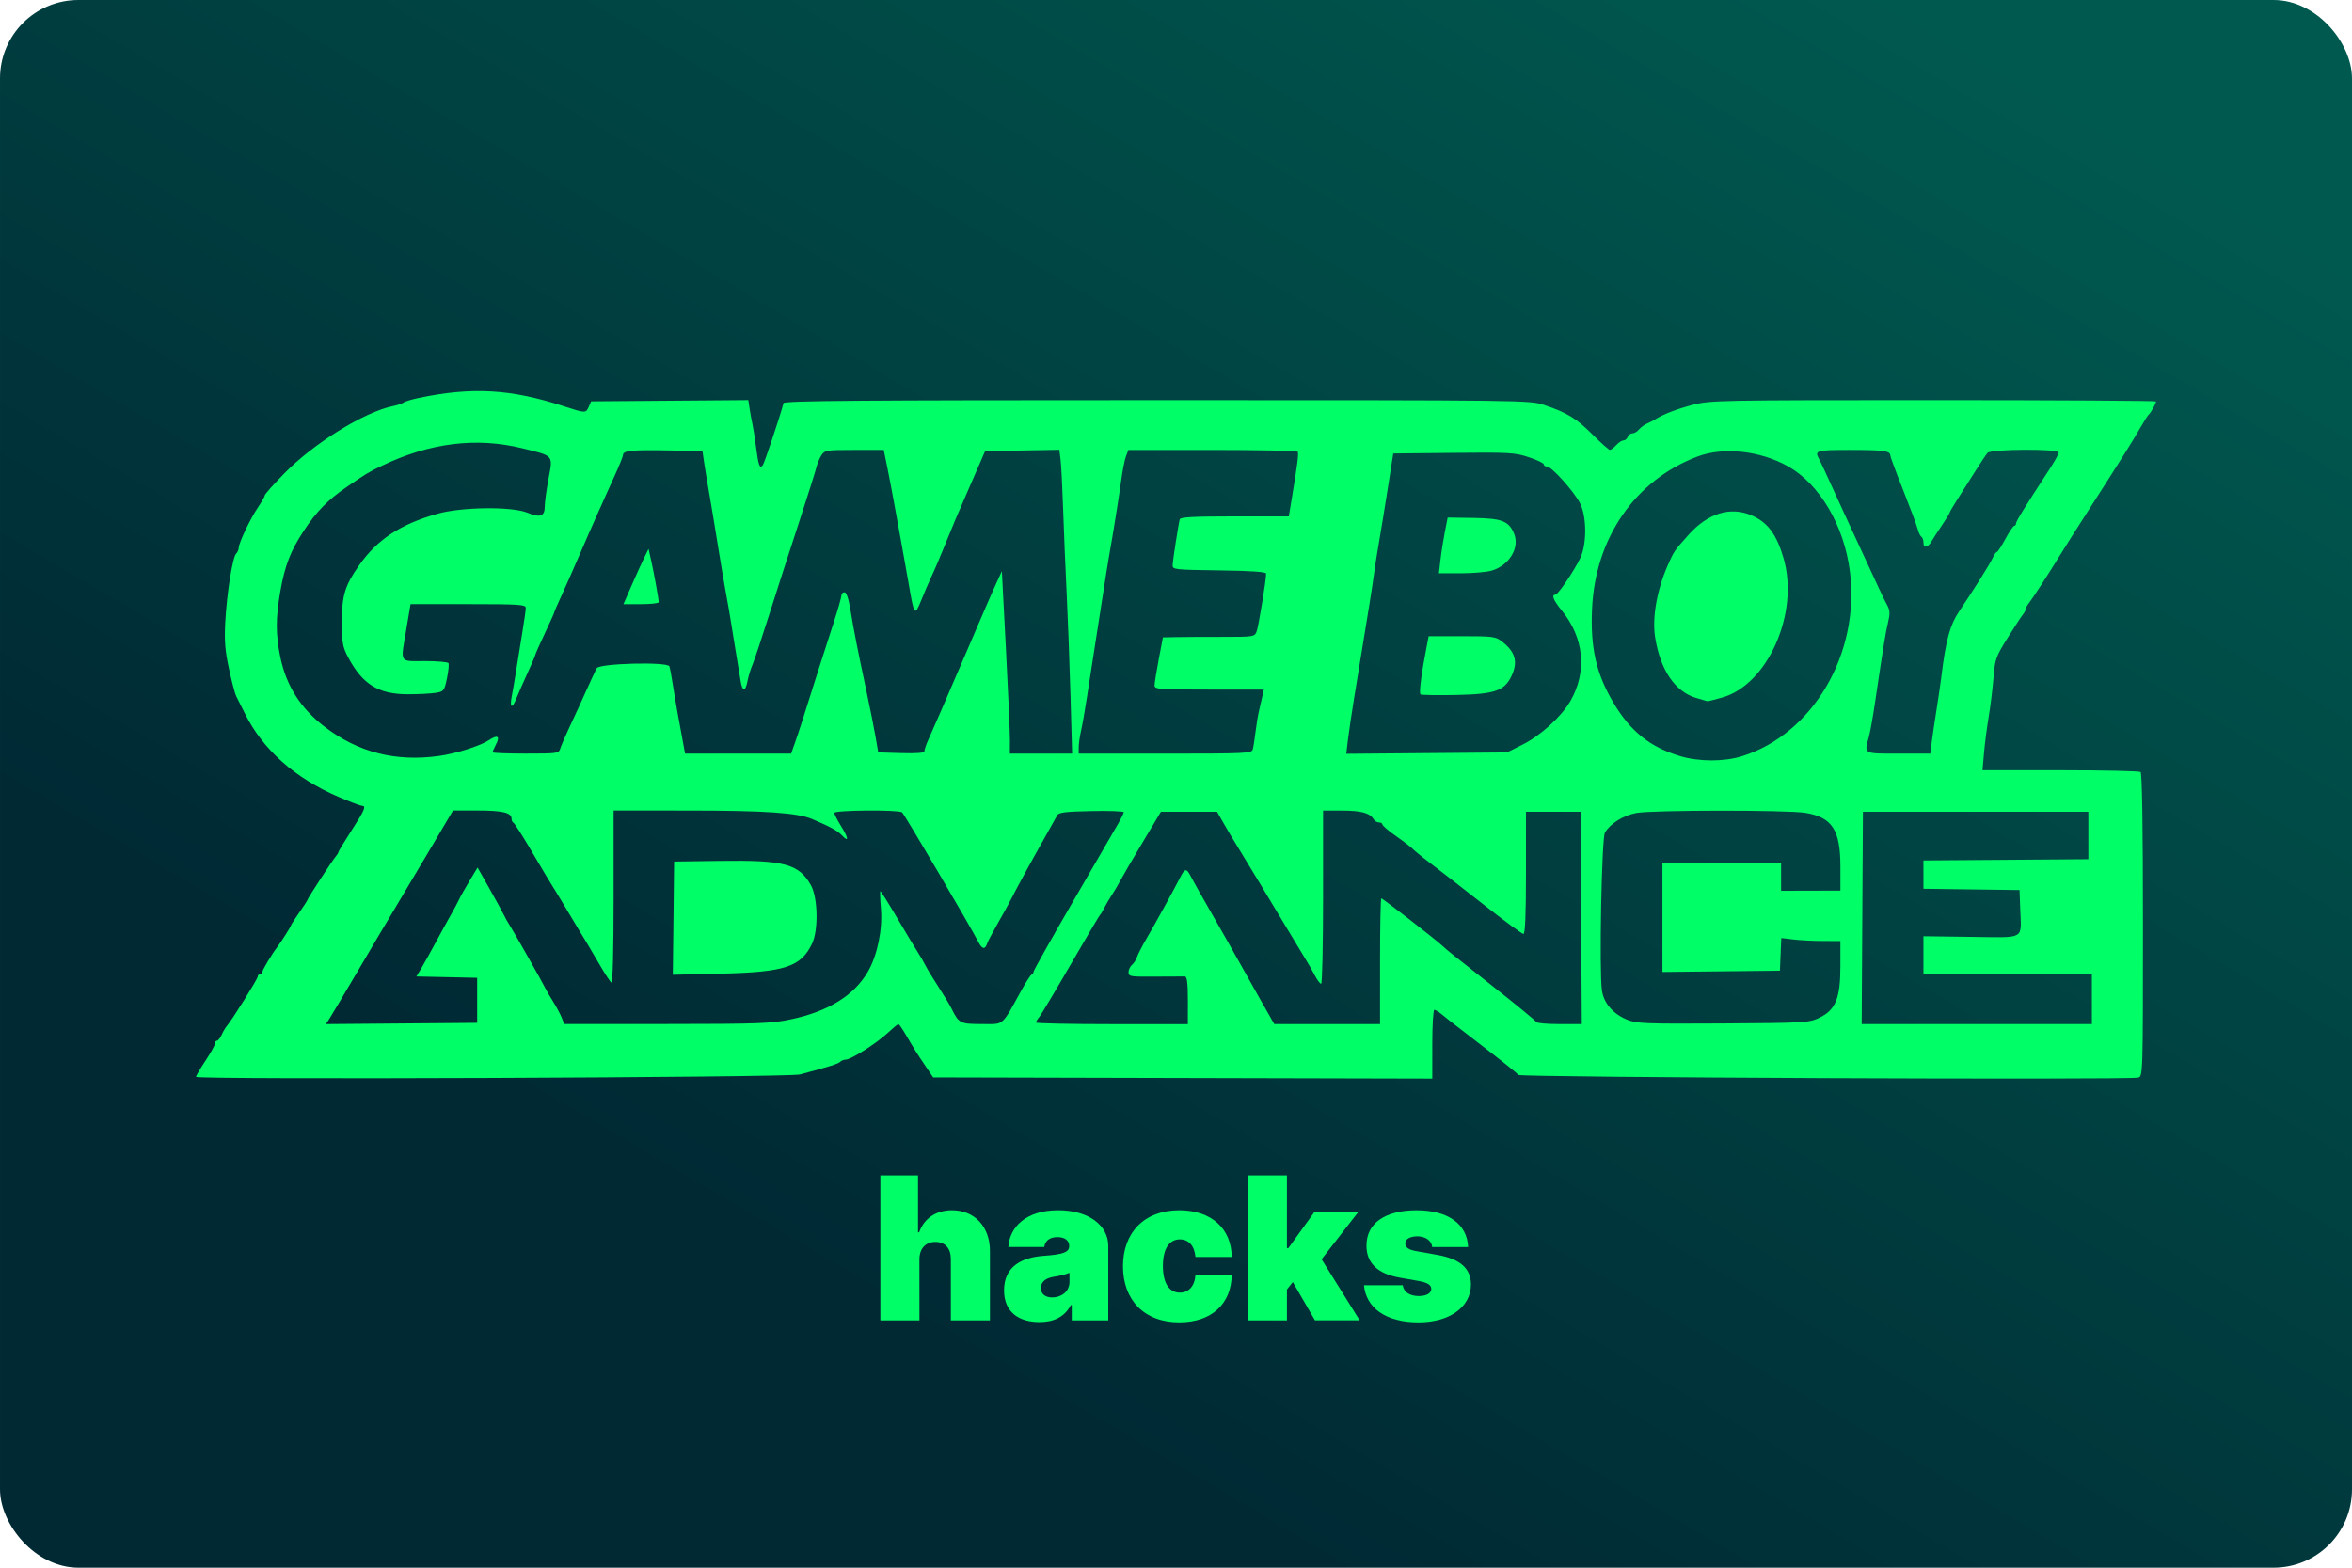 <svg width="480" height="320" version="1.1" viewBox="0 0 127 84.667" xmlns="http://www.w3.org/2000/svg">
 <defs>
  <linearGradient id="a" x1="116.42" x2="71.208" y1="7.938" y2="84.667" gradientUnits="userSpaceOnUse">
   <stop stop-color="#00594f" offset="0"/>
   <stop stop-color="#002934" offset="1"/>
  </linearGradient>
 </defs>
 <rect width="127" height="84.667" ry="4.233" fill="url(#a)" stroke-linecap="square" stroke-linejoin="round" stroke-width=".529" style="paint-order:stroke fill markers"/>
 <path d="m10.583 58.161c0-0.057 0.229-0.449 0.509-0.87s0.511-0.838 0.513-0.926c2e-3 -0.088 0.052-0.16 0.111-0.16 0.059 0 0.174-0.146 0.256-0.325 0.081-0.179 0.209-0.395 0.284-0.48 0.271-0.309 1.659-2.531 1.659-2.655 0-0.07 0.058-0.127 0.128-0.127s0.128-0.059 0.128-0.131c0-0.112 0.495-0.94 0.803-1.343 0.21-0.274 0.735-1.104 0.735-1.16 0-0.033 0.202-0.347 0.448-0.698 0.247-0.351 0.448-0.662 0.448-0.692 0-0.07 1.352-2.144 1.53-2.346 0.075-0.085 0.136-0.187 0.136-0.225 0-0.039 0.317-0.562 0.705-1.163 0.716-1.11 0.813-1.34 0.567-1.34-0.076 0-0.638-0.214-1.249-0.476-2.368-1.013-4.108-2.563-5.076-4.521-0.192-0.388-0.401-0.804-0.465-0.925-0.064-0.121-0.238-0.783-0.387-1.471-0.215-0.994-0.257-1.515-0.202-2.534 0.083-1.544 0.393-3.5 0.587-3.693 0.077-0.077 0.14-0.219 0.14-0.315 0-0.262 0.616-1.557 1.038-2.183 0.204-0.303 0.372-0.598 0.372-0.656 0-0.058 0.476-0.591 1.057-1.185 1.591-1.626 4.303-3.306 5.862-3.63 0.247-0.051 0.506-0.139 0.577-0.195 0.07-0.056 0.445-0.168 0.833-0.249 2.875-0.598 4.965-0.477 7.816 0.454 1.169 0.382 1.189 0.382 1.347 0.022l0.126-0.288 8.486-0.068 0.073 0.482c0.04 0.265 0.107 0.626 0.148 0.802s0.131 0.748 0.199 1.27c0.131 0.998 0.192 1.16 0.361 0.964 0.081-0.094 0.914-2.582 1.122-3.355 0.034-0.127 4.177-0.16 20.167-0.16 20.014 0 20.128 1e-3 20.912 0.265 1.242 0.418 1.728 0.717 2.612 1.6 0.454 0.454 0.873 0.825 0.931 0.825 0.058 0 0.21-0.115 0.338-0.256 0.128-0.141 0.303-0.256 0.391-0.256 0.087 0 0.192-0.086 0.232-0.192 0.041-0.106 0.155-0.192 0.254-0.192s0.257-0.092 0.351-0.206c0.094-0.113 0.288-0.257 0.432-0.32 0.144-0.063 0.348-0.169 0.454-0.235 0.448-0.28 1.149-0.55 2.042-0.784 0.912-0.239 1.467-0.25 12.973-0.25 6.611 0 12.02 0.033 12.02 0.072 0 0.109-0.282 0.623-0.383 0.696-0.048 0.035-0.252 0.352-0.453 0.705s-0.603 1.015-0.895 1.474c-0.291 0.458-0.727 1.145-0.969 1.526s-0.786 1.231-1.208 1.888c-0.423 0.657-0.971 1.522-1.217 1.922-0.715 1.159-1.515 2.394-1.727 2.666-0.107 0.138-0.195 0.299-0.195 0.358 0 0.059-0.06 0.177-0.133 0.262-0.073 0.085-0.443 0.65-0.822 1.256-0.651 1.04-0.694 1.161-0.775 2.178-0.047 0.592-0.163 1.538-0.258 2.102-0.095 0.564-0.209 1.443-0.253 1.954l-0.081 0.929 4.204 2e-3c2.312 1e-3 4.262 0.044 4.332 0.096 0.083 0.061 0.128 2.967 0.128 8.268 0 8.068-3e-3 8.175-0.256 8.236-0.553 0.134-33.386-8e-3 -33.478-0.145-0.079-0.117-0.774-0.672-2.671-2.131-0.982-0.755-1.225-0.946-1.483-1.161-0.148-0.123-0.318-0.224-0.377-0.224s-0.109 0.836-0.109 1.858v1.858l-26.95-0.065-0.395-0.583c-0.485-0.715-0.613-0.919-1.064-1.691-0.196-0.335-0.384-0.608-0.42-0.607-0.035 7.75e-4 -0.303 0.224-0.596 0.495-0.597 0.555-1.969 1.425-2.247 1.425-0.1 0-0.237 0.055-0.304 0.122-0.109 0.109-0.555 0.249-2.172 0.681-0.616 0.165-32.608 0.292-32.608 0.129zm15.183-4.135v-1.217l-3.283-0.072 0.249-0.413c0.137-0.227 0.497-0.874 0.801-1.438s0.684-1.256 0.846-1.538c0.162-0.282 0.346-0.628 0.409-0.769 0.063-0.141 0.314-0.587 0.557-0.991l0.442-0.734 0.63 1.116c0.347 0.614 0.701 1.261 0.788 1.439s0.216 0.41 0.288 0.515c0.172 0.255 1.849 3.214 1.96 3.459 0.048 0.106 0.232 0.423 0.41 0.705s0.386 0.671 0.464 0.865l0.141 0.352 5.529-2e-3c4.974-0.002 5.647-0.027 6.704-0.25 2.029-0.428 3.42-1.291 4.167-2.583 0.506-0.875 0.794-2.274 0.699-3.394-0.044-0.52-0.056-0.946-0.028-0.946s0.446 0.668 0.927 1.484c0.481 0.816 0.976 1.638 1.099 1.826 0.123 0.188 0.312 0.515 0.42 0.726s0.423 0.73 0.701 1.153c0.278 0.423 0.59 0.942 0.694 1.153 0.391 0.795 0.465 0.833 1.627 0.833 1.247 0 1.042 0.176 2.166-1.858 0.234-0.423 0.473-0.788 0.531-0.811 0.059-0.024 0.107-0.096 0.107-0.161 0-0.065 0.961-1.776 2.136-3.801 1.175-2.026 2.269-3.914 2.433-4.195 0.163-0.282 0.298-0.557 0.299-0.612 9.2e-4 -0.055-0.785-0.084-1.746-0.064-1.398 0.029-1.768 0.074-1.847 0.228-0.055 0.106-0.363 0.657-0.685 1.226-0.722 1.275-1.56 2.81-1.814 3.322-0.105 0.211-0.422 0.788-0.706 1.281-0.283 0.493-0.548 0.998-0.588 1.121-0.099 0.305-0.26 0.282-0.44-0.064-0.496-0.954-4.033-6.967-4.145-7.045-0.212-0.148-3.659-0.119-3.659 0.03 0 0.071 0.17 0.401 0.377 0.734 0.399 0.642 0.415 0.885 0.03 0.474-0.226-0.242-0.624-0.46-1.594-0.872-0.806-0.343-2.532-0.462-6.725-0.463l-4.004-1e-3v4.684c0 2.815-0.047 4.655-0.118 4.611-0.065-0.04-0.339-0.455-0.609-0.921-0.27-0.467-0.592-1.014-0.715-1.216-0.123-0.202-0.325-0.533-0.448-0.735s-0.455-0.755-0.737-1.23c-0.282-0.474-0.599-0.996-0.705-1.159-0.106-0.163-0.593-0.98-1.082-1.813-0.49-0.834-0.936-1.536-0.993-1.559s-0.103-0.122-0.103-0.22c0-0.325-0.485-0.442-1.829-0.442h-1.333l-1.156 1.954c-1.143 1.933-1.685 2.843-2.12 3.567-0.489 0.813-0.719 1.202-1.941 3.278-0.698 1.186-1.353 2.286-1.457 2.446l-0.189 0.29 8.168-0.068zm10.6-4.438 0.034-3.058 2.498-0.035c3.455-0.049 4.24 0.162 4.889 1.314 0.378 0.67 0.412 2.431 0.061 3.158-0.605 1.254-1.461 1.536-4.921 1.617l-2.597 0.061zm27.774 4.438c0-0.936-0.043-1.283-0.16-1.289-0.088-4e-3 -0.809-9.2e-4 -1.602 7e-3 -1.344 0.013-1.441-3e-3 -1.441-0.233 0-0.136 0.084-0.317 0.187-0.403 0.103-0.086 0.225-0.273 0.27-0.417 0.046-0.144 0.272-0.586 0.503-0.981 0.485-0.831 1.516-2.705 1.824-3.314 0.256-0.508 0.349-0.518 0.578-0.064 0.098 0.194 0.641 1.16 1.208 2.146 0.566 0.987 1.188 2.082 1.381 2.434 0.193 0.352 0.704 1.26 1.134 2.018l0.783 1.377h5.713v-3.395c0-1.867 0.031-3.395 0.069-3.395 0.071 0 2.895 2.194 3.288 2.555 0.313 0.287 0.355 0.321 2.808 2.256 1.225 0.966 2.246 1.807 2.269 1.868 0.023 0.062 0.586 0.112 1.251 0.112h1.208l-0.067-11.467h-2.947v3.299c0 2.261-0.043 3.299-0.137 3.299-0.076-3e-5 -1.056-0.723-2.178-1.606-1.123-0.883-2.358-1.844-2.746-2.135-0.388-0.291-0.803-0.62-0.923-0.732-0.293-0.274-0.446-0.393-1.159-0.902-0.335-0.239-0.609-0.482-0.609-0.541 0-0.059-0.084-0.106-0.186-0.106s-0.232-0.078-0.288-0.173c-0.199-0.336-0.673-0.467-1.696-0.467h-1.033v4.677c0 2.572-0.047 4.677-0.104 4.677s-0.202-0.187-0.322-0.416-0.332-0.604-0.472-0.833-0.356-0.585-0.479-0.791-0.599-0.996-1.057-1.755c-0.458-0.76-0.921-1.528-1.028-1.708s-0.453-0.749-0.769-1.265c-0.734-1.2-0.967-1.591-1.257-2.105l-0.235-0.416h-3.035l-0.995 1.666c-0.547 0.916-1.085 1.839-1.194 2.05-0.109 0.211-0.314 0.557-0.454 0.769s-0.327 0.529-0.414 0.705c-0.087 0.176-0.192 0.349-0.232 0.384-0.04 0.035-0.756 1.246-1.592 2.691-0.836 1.445-1.597 2.718-1.692 2.829-0.095 0.111-0.172 0.241-0.172 0.288 0 0.047 1.845 0.086 4.1 0.086h4.1zm34.082 0.947c0.89-0.417 1.153-1.052 1.153-2.787v-1.363l-0.929-1e-3c-0.511-6.3e-4 -1.229-0.037-1.595-0.081l-0.666-0.08-0.038 0.882-0.038 0.882-6.342 0.069v-5.898h6.406v1.512l3.203-8e-3v-1.288c0-1.988-0.446-2.676-1.891-2.912-0.984-0.161-8.274-0.156-9.131 7e-3 -0.709 0.134-1.416 0.578-1.693 1.062-0.178 0.311-0.315 7.499-0.162 8.523 0.103 0.689 0.598 1.266 1.356 1.577 0.516 0.212 0.975 0.23 5.179 0.205 4.392-0.027 4.64-0.041 5.189-0.298zm14.734-1.011v-1.345h-9.097v-2.053l2.568 0.034c2.976 0.039 2.721 0.183 2.659-1.504l-0.038-1.025-5.189-0.069v-1.529l8.905-0.067v-2.563h-12.172l-0.067 11.467h12.431zm-18.899-13.118c3.839-1.196 6.389-5.556 5.833-9.973-0.312-2.481-1.638-4.734-3.349-5.69-1.509-0.843-3.482-1.055-4.884-0.524-3.363 1.274-5.517 4.386-5.691 8.223-0.096 2.105 0.223 3.505 1.157 5.078 0.917 1.545 1.986 2.4 3.602 2.88 1.022 0.304 2.366 0.306 3.331 5e-3zm-2.498-3.158c-1.123-0.348-1.899-1.499-2.185-3.245-0.174-1.064 0.088-2.567 0.686-3.926 0.326-0.74 0.348-0.774 1.112-1.627 1.047-1.169 2.25-1.544 3.398-1.059 0.874 0.37 1.368 1.035 1.744 2.349 0.843 2.949-0.868 6.806-3.326 7.496-0.407 0.114-0.766 0.204-0.796 0.199-0.031-5e-3 -0.315-0.089-0.632-0.187zm-67.844 3.14c0.915-0.129 2.232-0.546 2.687-0.852 0.452-0.304 0.612-0.219 0.391 0.208-0.108 0.208-0.195 0.41-0.195 0.448 0 0.039 0.803 0.07 1.785 0.07 1.739 0 1.788-7e-3 1.875-0.288 0.05-0.159 0.28-0.692 0.513-1.185 0.233-0.493 0.63-1.358 0.883-1.922 0.253-0.564 0.508-1.111 0.566-1.217 0.145-0.263 3.829-0.356 3.924-0.1 0.033 0.09 0.113 0.51 0.177 0.932 0.064 0.423 0.186 1.143 0.27 1.602 0.084 0.458 0.209 1.135 0.277 1.506l0.124 0.673h5.726l0.193-0.545c0.106-0.299 0.284-0.833 0.396-1.185 0.852-2.693 1.318-4.154 1.691-5.294 0.238-0.727 0.432-1.405 0.432-1.506s0.075-0.183 0.167-0.183c0.107 0 0.221 0.33 0.32 0.929 0.188 1.143 0.401 2.227 0.863 4.388 0.196 0.916 0.42 2.04 0.499 2.498l0.143 0.833 1.247 0.037c0.866 0.025 1.247-8e-3 1.247-0.109 0-0.08 0.094-0.356 0.209-0.613 0.475-1.063 0.719-1.624 1.902-4.376 1.435-3.339 1.494-3.474 1.823-4.19l0.247-0.538 0.219 4.19c0.121 2.304 0.218 4.521 0.216 4.926l-0.003 0.737h3.361l-0.087-3.107c-0.048-1.709-0.141-4.203-0.207-5.542s-0.152-3.386-0.191-4.548c-0.039-1.163-0.1-2.361-0.137-2.662l-0.066-0.548-4.011 0.071-0.472 1.089c-0.26 0.599-0.561 1.291-0.669 1.538-0.363 0.827-0.58 1.34-0.918 2.178-0.387 0.958-0.648 1.568-0.904 2.114-0.099 0.211-0.317 0.722-0.484 1.135-0.352 0.871-0.384 0.833-0.662-0.798-0.104-0.608-0.301-1.711-0.438-2.451s-0.316-1.72-0.398-2.178c-0.082-0.458-0.234-1.251-0.338-1.762l-0.189-0.929h-1.59c-1.508 0-1.599 0.015-1.776 0.288-0.103 0.159-0.227 0.461-0.277 0.673-0.05 0.211-0.479 1.566-0.953 3.011s-1.191 3.664-1.592 4.933c-0.401 1.268-0.809 2.488-0.905 2.71-0.096 0.222-0.214 0.611-0.262 0.865-0.112 0.598-0.283 0.589-0.376-0.019-0.041-0.264-0.157-0.971-0.259-1.57-0.102-0.599-0.219-1.32-0.261-1.602-0.041-0.282-0.156-0.945-0.255-1.474-0.099-0.529-0.299-1.71-0.445-2.627s-0.351-2.156-0.457-2.755c-0.106-0.599-0.235-1.377-0.287-1.73l-0.094-0.641-1.855-0.037c-1.917-0.038-2.432 0.012-2.432 0.237 0 0.072-0.176 0.518-0.391 0.991-0.215 0.473-0.442 0.975-0.504 1.116-0.062 0.141-0.295 0.66-0.516 1.153s-0.664 1.502-0.982 2.242-0.746 1.706-0.95 2.147c-0.204 0.441-0.371 0.826-0.371 0.857 0 0.031-0.231 0.546-0.513 1.145-0.282 0.599-0.513 1.12-0.513 1.158s-0.192 0.488-0.428 1.001c-0.235 0.512-0.502 1.119-0.592 1.348-0.233 0.59-0.375 0.516-0.248-0.128 0.059-0.299 0.17-0.948 0.246-1.441 0.076-0.493 0.222-1.395 0.324-2.004s0.185-1.2 0.185-1.313c0-0.183-0.339-0.206-3.111-0.206h-3.111l-0.221 1.313c-0.325 1.928-0.419 1.762 0.99 1.762 0.665 0 1.24 0.05 1.278 0.111 0.038 0.061 0.002 0.43-0.08 0.82-0.142 0.676-0.17 0.713-0.605 0.785-0.251 0.042-0.922 0.076-1.49 0.077-1.597 2e-3 -2.458-0.526-3.236-1.985-0.304-0.571-0.341-0.781-0.343-1.925-0.002-1.423 0.157-1.947 0.919-3.04 0.98-1.405 2.226-2.228 4.234-2.798 1.314-0.373 4.022-0.404 4.871-0.056 0.687 0.282 0.929 0.194 0.929-0.335 0-0.226 0.092-0.9 0.204-1.498 0.244-1.3 0.307-1.226-1.421-1.649-2.475-0.606-4.99-0.295-7.559 0.936-0.734 0.352-0.87 0.434-1.927 1.16-1.012 0.695-1.63 1.328-2.312 2.366-0.718 1.093-1.02 1.875-1.264 3.273-0.251 1.433-0.251 2.328-3.46e-4 3.538 0.32 1.548 1.091 2.764 2.378 3.755 1.814 1.396 3.852 1.918 6.2 1.588zm10.382-9.19c0.238-0.546 0.543-1.218 0.677-1.493l0.245-0.5 0.142 0.628c0.152 0.675 0.406 2.082 0.406 2.253 0 0.058-0.428 0.105-0.951 0.105h-0.951zm33.548 8.841c0.035-0.123 0.101-0.541 0.147-0.929 0.046-0.388 0.131-0.907 0.189-1.153 0.058-0.247 0.141-0.607 0.184-0.801l0.079-0.352h-2.949c-2.723 0-2.95-0.017-2.951-0.224-1e-3 -0.123 0.1-0.757 0.224-1.409l0.226-1.185 0.705-0.014c0.388-8e-3 1.501-0.014 2.474-0.013 1.736 9.7e-4 1.772-5e-3 1.883-0.298 0.102-0.267 0.511-2.765 0.511-3.117 0-0.097-0.796-0.152-2.53-0.176-2.438-0.034-2.53-0.044-2.518-0.291 0.014-0.287 0.314-2.218 0.383-2.466 0.034-0.122 0.738-0.16 2.967-0.16h2.923l0.175-1.057c0.295-1.78 0.364-2.334 0.306-2.434-0.031-0.053-2.1-0.096-4.6-0.096h-4.544l-0.128 0.336c-0.07 0.185-0.183 0.747-0.251 1.249-0.127 0.936-0.416 2.748-0.658 4.117-0.075 0.423-0.214 1.288-0.309 1.922-0.096 0.634-0.293 1.903-0.439 2.819s-0.35 2.229-0.454 2.917c-0.104 0.688-0.245 1.495-0.314 1.794-0.069 0.298-0.127 0.701-0.128 0.895l-0.003 0.352h4.668c4.336 0 4.673-0.016 4.731-0.224zm14.577-0.266c0.965-0.484 2.084-1.504 2.568-2.339 0.924-1.595 0.75-3.424-0.465-4.907-0.446-0.544-0.567-0.848-0.338-0.848 0.141 0 1.009-1.281 1.346-1.986 0.358-0.749 0.347-2.258-0.021-2.962-0.339-0.648-1.529-1.971-1.774-1.971-0.099 0-0.179-0.053-0.179-0.118 0-0.065-0.364-0.239-0.808-0.387-0.749-0.249-1.046-0.266-4.064-0.235l-3.256 0.034-0.291 1.858c-0.16 1.022-0.377 2.348-0.481 2.947-0.105 0.599-0.223 1.349-0.263 1.666-0.04 0.317-0.153 1.067-0.251 1.666-0.098 0.599-0.267 1.637-0.376 2.306-0.109 0.669-0.311 1.909-0.449 2.755-0.138 0.846-0.29 1.871-0.338 2.279l-0.088 0.742 8.679-0.074zm-5.518-2.709c-0.093-0.059 0.051-1.157 0.352-2.694l0.088-0.448h1.797c1.689 0 1.82 0.018 2.178 0.299 0.714 0.56 0.856 1.098 0.492 1.861-0.377 0.791-0.91 0.972-2.984 1.014-0.999 0.02-1.865 6e-3 -1.924-0.031zm1.078-7.28c0.047-0.408 0.154-1.086 0.237-1.506l0.151-0.764 1.382 0.02c1.547 0.023 1.915 0.164 2.201 0.844 0.32 0.762-0.253 1.716-1.202 2-0.269 0.081-1.021 0.146-1.672 0.146h-1.183zm26.523 9.871c0.042-0.335 0.16-1.127 0.261-1.762 0.101-0.634 0.219-1.441 0.262-1.794 0.237-1.948 0.462-2.777 0.948-3.502 0.886-1.32 1.666-2.562 1.819-2.896 0.082-0.181 0.186-0.329 0.23-0.329 0.044 0 0.251-0.317 0.46-0.704s0.423-0.704 0.476-0.705c0.053-2.5e-4 0.096-0.059 0.096-0.13 0-0.115 0.461-0.86 1.875-3.032 0.237-0.364 0.431-0.725 0.431-0.801 0-0.209-3.662-0.188-3.845 0.022-0.077 0.088-0.375 0.535-0.663 0.993s-0.717 1.135-0.954 1.504c-0.237 0.369-0.431 0.701-0.431 0.738 0 0.037-0.187 0.343-0.416 0.681-0.229 0.338-0.478 0.723-0.554 0.856-0.195 0.343-0.439 0.39-0.439 0.084 0-0.143-0.051-0.291-0.114-0.33-0.063-0.039-0.154-0.229-0.202-0.422-0.049-0.193-0.401-1.138-0.783-2.099-0.382-0.961-0.695-1.807-0.695-1.878 0-0.236-0.383-0.286-2.189-0.286-1.807 0-1.911 0.03-1.659 0.482 0.068 0.122 0.305 0.626 0.527 1.119 0.222 0.493 0.604 1.329 0.85 1.858 0.245 0.529 0.592 1.278 0.771 1.666 1.124 2.438 1.35 2.92 1.526 3.242 0.162 0.296 0.171 0.465 0.052 0.961-0.136 0.567-0.214 1.048-0.71 4.382-0.11 0.74-0.256 1.547-0.324 1.794-0.257 0.93-0.317 0.897 1.597 0.897h1.722z" fill="#0f6" stroke-width=".128"/>
 <g transform="matrix(1.017 0 0 1.017 -2.711 -1.209)" fill="#0f6" stroke-width=".265" aria-label="hacks">
  <path d="m51.481 68.059c0.004-0.571 0.334-0.917 0.842-0.917 0.53 0 0.831 0.346 0.827 0.917v3.247h2.075v-3.683c0.004-1.263-0.793-2.165-2.014-2.165-0.853 0-1.484 0.436-1.744 1.173h-0.06v-3.022h-1.999v7.697h2.075z"/>
  <path d="m57.855 71.396c0.752 0 1.319-0.256 1.669-0.902h0.045v0.812h1.939v-3.954c0-1.067-1.011-1.894-2.661-1.894-1.725 0-2.574 0.902-2.646 1.954h1.909c0.049-0.357 0.312-0.526 0.707-0.526 0.361 0 0.616 0.165 0.616 0.466v0.015c0 0.334-0.368 0.44-1.338 0.511-1.191 0.086-2.12 0.568-2.12 1.834 0 1.15 0.774 1.684 1.879 1.684zm0.676-1.308c-0.353 0-0.601-0.173-0.601-0.496 0-0.297 0.21-0.526 0.692-0.601 0.331-0.053 0.609-0.12 0.827-0.21v0.481c0 0.526-0.447 0.827-0.917 0.827z"/>
  <path d="m65.281 71.411c1.71 0 2.759-0.981 2.781-2.51h-1.924c-0.045 0.605-0.372 0.932-0.827 0.932-0.545 0-0.902-0.466-0.902-1.413s0.357-1.413 0.902-1.413c0.459 0 0.77 0.327 0.827 0.932h1.924c-0.011-1.503-1.082-2.481-2.781-2.481-1.879 0-2.992 1.203-2.992 2.977 0 1.774 1.112 2.977 2.992 2.977z"/>
  <path d="m68.919 71.306h2.075v-1.639l0.312-0.395 1.176 2.033h2.375l-2.022-3.243 1.962-2.529h-2.33l-1.398 1.939h-0.075v-3.864h-2.075z"/>
  <path d="m80.615 67.413c-0.053-1.221-1.067-1.954-2.736-1.954-1.65 0-2.668 0.676-2.661 1.879-0.007 0.909 0.583 1.492 1.759 1.699l1.022 0.18c0.451 0.083 0.654 0.203 0.661 0.421-0.007 0.241-0.282 0.376-0.661 0.376-0.47 0-0.801-0.203-0.857-0.571h-2.059c0.113 1.184 1.135 1.969 2.901 1.969 1.597 0 2.774-0.778 2.781-2.014-0.007-0.853-0.579-1.349-1.759-1.563l-1.173-0.21c-0.44-0.079-0.564-0.237-0.556-0.406-0.007-0.241 0.289-0.376 0.646-0.376 0.41 0 0.752 0.218 0.782 0.571z"/>
 </g>
 <style type="text/css">.st0{fill:#FC0C18;}
	.st1{fill:#FC0C18;}</style>
 <style type="text/css">.st0{fill:#FC0C18;}
	.st1{fill:#FC0C18;}</style>
 <style type="text/css">.st0{fill:#FC0C18;}
	.st1{fill:#FC0C18;}</style>
</svg>
